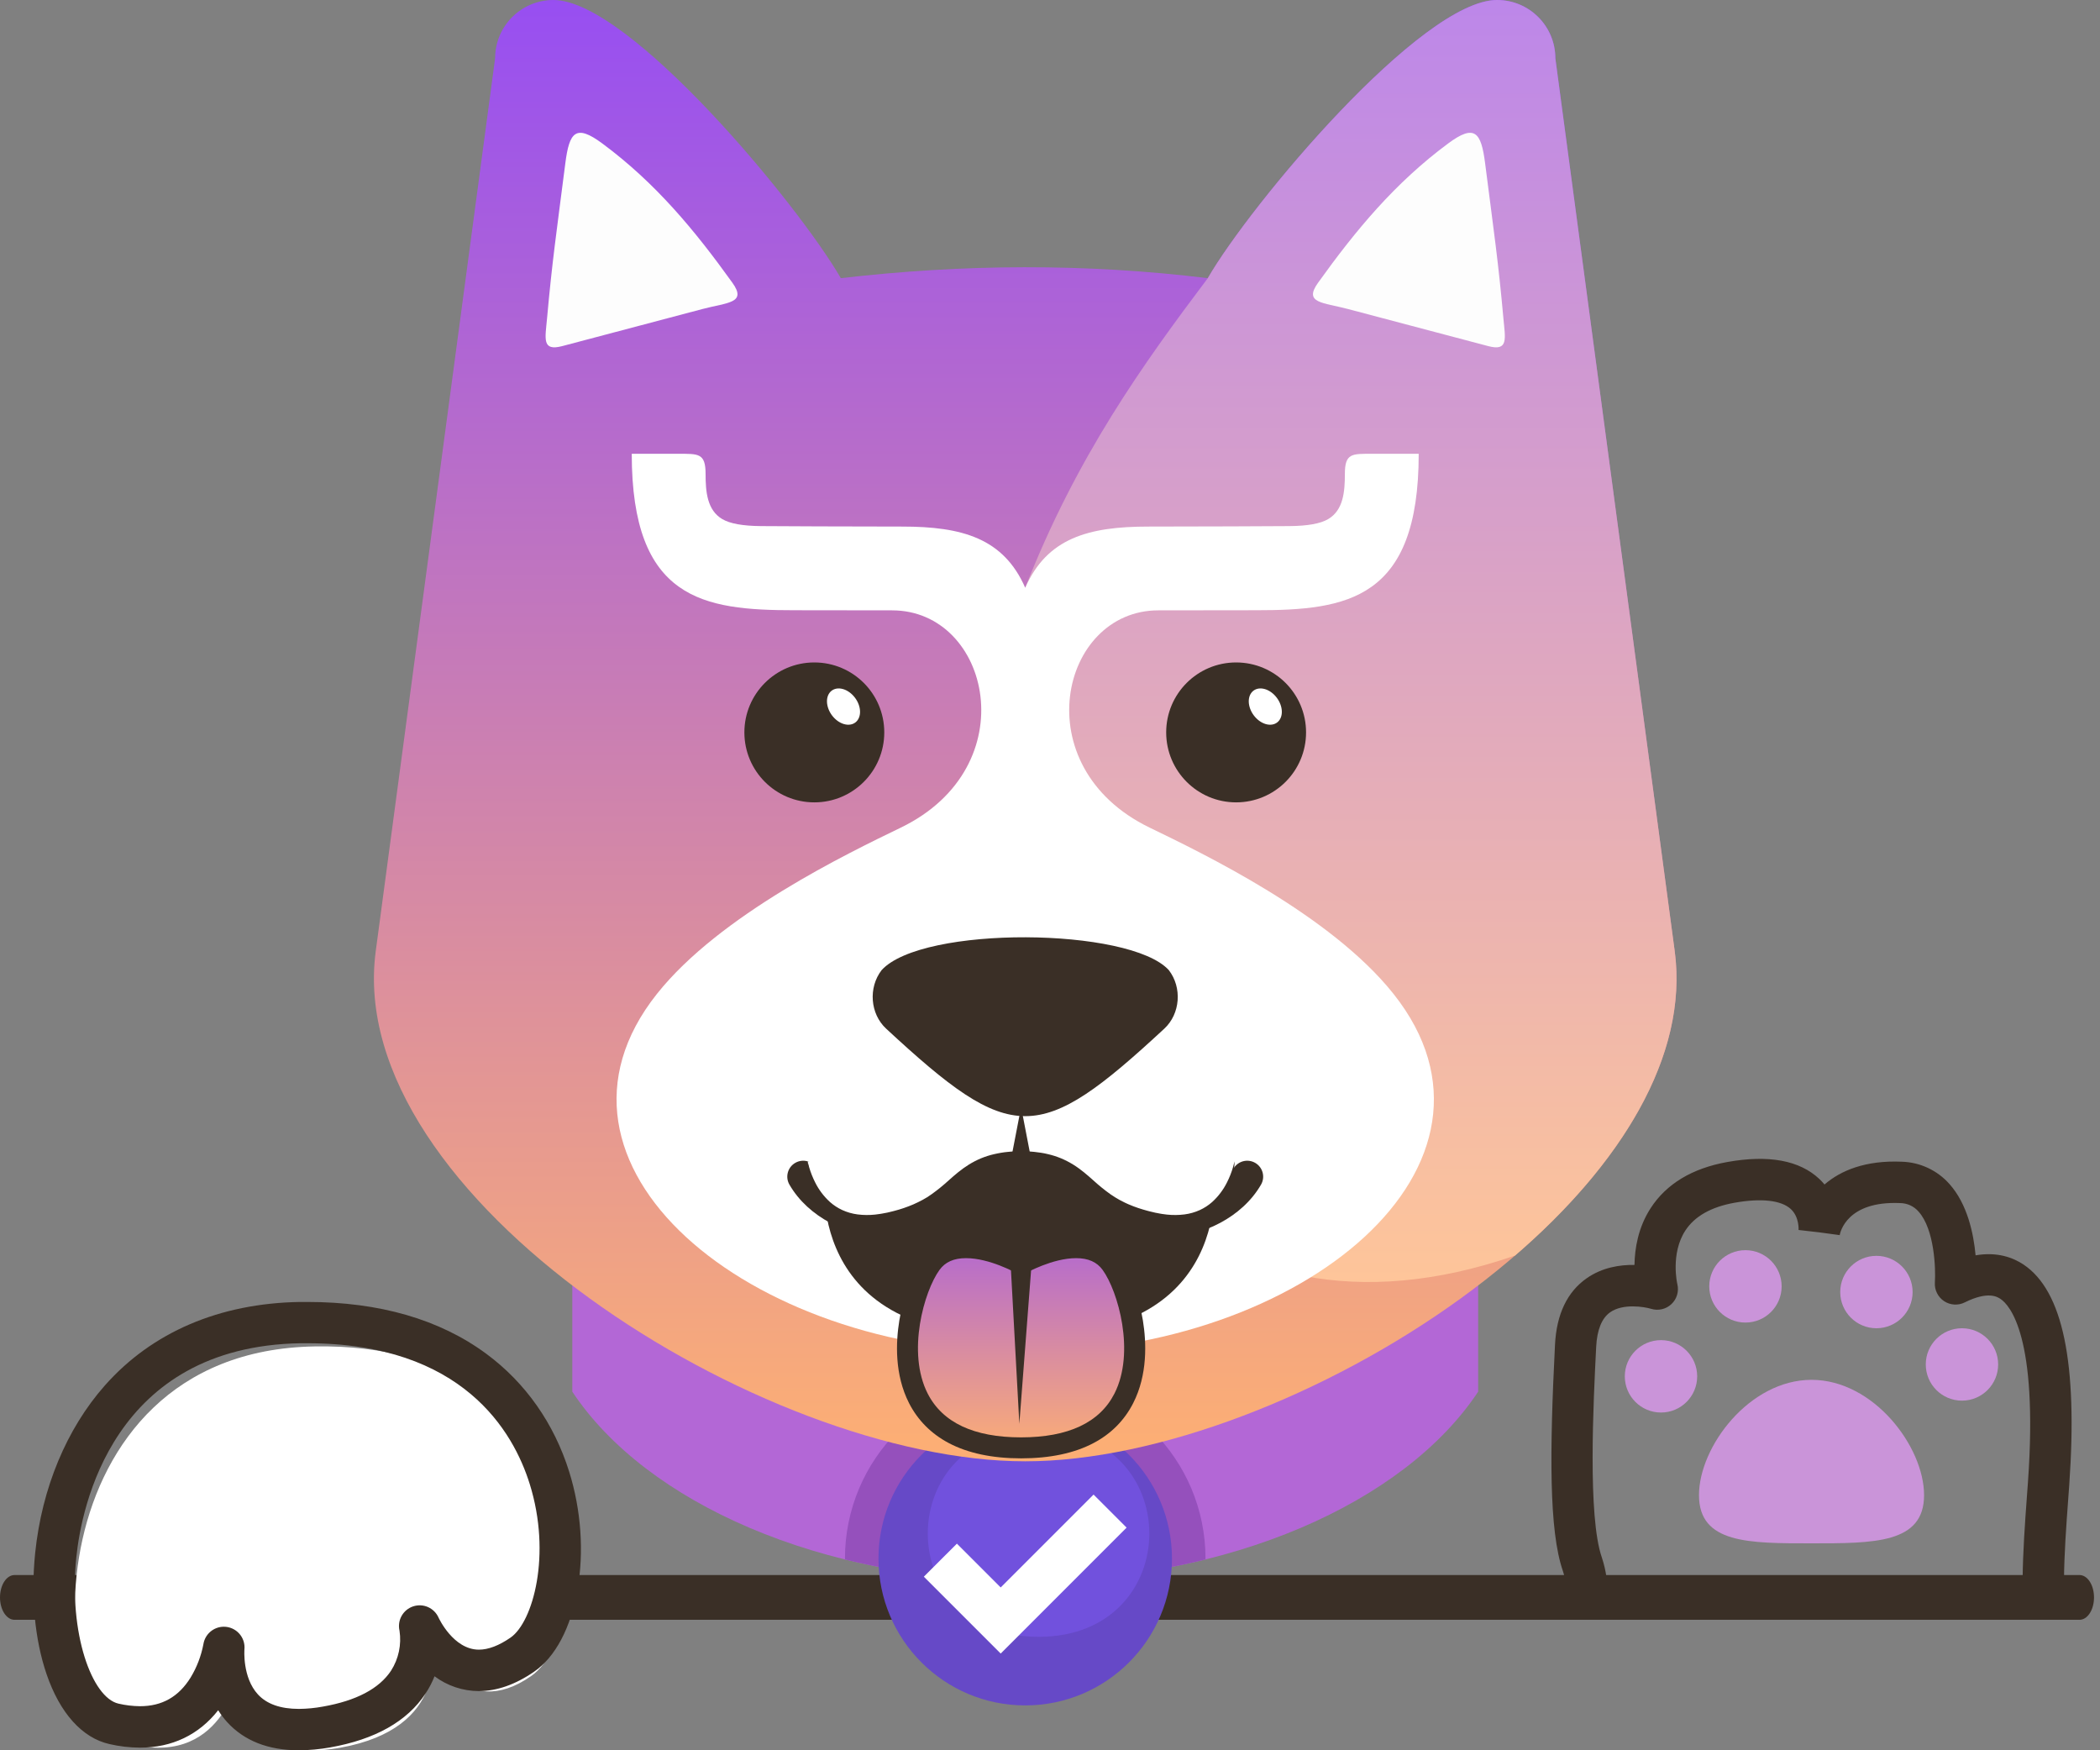<svg width="120" height="100" viewBox="0 0 120 100" fill="none" xmlns="http://www.w3.org/2000/svg">
<rect x="0" y="0" width="120" height="100" fill="#808080" stroke="none"/>
<path d="M90.635 91.467C90.352 91.466 90.078 91.364 89.863 91.178C89.649 90.993 89.508 90.736 89.467 90.455C89.436 90.218 89.382 89.984 89.308 89.757C88.508 87.45 88.55 82.921 88.857 76.829C88.945 75.087 89.554 73.81 90.669 73.031C91.555 72.411 92.57 72.256 93.399 72.27C93.413 71.332 93.609 70.13 94.32 69.031C95.221 67.638 96.694 66.75 98.701 66.39C101.058 65.968 102.828 66.292 103.962 67.358C104.067 67.458 104.166 67.563 104.258 67.674C105.181 66.877 106.597 66.282 108.681 66.373C109.197 66.389 109.704 66.51 110.17 66.729C110.637 66.948 111.055 67.26 111.396 67.646C112.42 68.79 112.775 70.463 112.891 71.722C114.13 71.507 115.036 71.851 115.635 72.252C117.881 73.757 118.734 77.873 118.243 84.834C118.223 85.105 118.203 85.376 118.184 85.649C118.071 87.182 117.955 88.768 117.942 90.294C117.94 90.606 117.814 90.904 117.593 91.124C117.372 91.343 117.072 91.467 116.761 91.467H116.751C116.595 91.466 116.442 91.434 116.299 91.373C116.156 91.313 116.026 91.225 115.917 91.114C115.808 91.003 115.722 90.872 115.664 90.728C115.606 90.584 115.576 90.43 115.578 90.275C115.592 88.673 115.71 87.047 115.825 85.475C115.845 85.206 115.864 84.936 115.884 84.668C116.475 76.337 114.834 74.561 114.318 74.215C114.144 74.099 113.613 73.743 112.269 74.412C112.083 74.505 111.875 74.547 111.668 74.533C111.46 74.52 111.26 74.452 111.087 74.337C110.914 74.221 110.774 74.062 110.683 73.875C110.591 73.688 110.55 73.481 110.564 73.273C110.615 72.493 110.546 70.24 109.632 69.222C109.5 69.07 109.338 68.949 109.157 68.865C108.975 68.782 108.777 68.738 108.577 68.736C105.552 68.606 105.155 70.384 105.12 70.587V70.566L103.949 70.408L102.775 70.273V70.29C102.775 70.282 102.832 69.533 102.325 69.071C101.775 68.571 100.634 68.446 99.11 68.718C97.782 68.957 96.84 69.489 96.308 70.302C95.444 71.621 95.844 73.355 95.848 73.368C95.898 73.571 95.893 73.784 95.833 73.984C95.774 74.185 95.662 74.366 95.51 74.509C95.358 74.653 95.17 74.753 94.966 74.8C94.763 74.847 94.55 74.84 94.35 74.778C93.956 74.659 92.74 74.459 92.009 74.975C91.528 75.314 91.26 75.979 91.21 76.95C91.052 80.096 90.718 86.639 91.534 88.985C91.657 89.353 91.746 89.732 91.799 90.117C91.844 90.427 91.764 90.742 91.577 90.993C91.389 91.244 91.11 91.411 90.8 91.456C90.745 91.464 90.69 91.467 90.635 91.467Z" fill="#3A2F26"/>
<path d="M97.085 85.426C97.085 82.656 99.964 78.835 103.516 78.835C107.068 78.835 109.947 82.656 109.947 85.426C109.947 88.195 107.068 88.176 103.516 88.176C99.964 88.176 97.085 88.201 97.085 85.426Z" fill="#CA94D9"/>
<path d="M94.914 80.703C96.056 80.703 96.982 79.777 96.982 78.635C96.982 77.493 96.056 76.567 94.914 76.567C93.772 76.567 92.846 77.493 92.846 78.635C92.846 79.777 93.772 80.703 94.914 80.703Z" fill="#CA94D9"/>
<path d="M99.74 75.563C100.882 75.563 101.808 74.637 101.808 73.495C101.808 72.353 100.882 71.427 99.74 71.427C98.597 71.427 97.672 72.353 97.672 73.495C97.672 74.637 98.597 75.563 99.74 75.563Z" fill="#CA94D9"/>
<path d="M107.224 75.888C108.366 75.888 109.292 74.962 109.292 73.82C109.292 72.677 108.366 71.751 107.224 71.751C106.082 71.751 105.156 72.677 105.156 73.82C105.156 74.962 106.082 75.888 107.224 75.888Z" fill="#CA94D9"/>
<path d="M112.112 80.024C113.255 80.024 114.18 79.098 114.18 77.956C114.18 76.814 113.255 75.888 112.112 75.888C110.97 75.888 110.044 76.814 110.044 77.956C110.044 79.098 110.97 80.024 112.112 80.024Z" fill="#CA94D9"/>
<path d="M118.831 92.545H0.827C0.608 92.545 0.397 92.41 0.242 92.17C0.087 91.931 0 91.606 0 91.267C0 90.927 0.087 90.602 0.242 90.363C0.397 90.123 0.608 89.988 0.827 89.988H118.831C119.05 89.988 119.261 90.123 119.416 90.363C119.571 90.602 119.658 90.927 119.658 91.267C119.658 91.606 119.571 91.931 119.416 92.17C119.261 92.41 119.05 92.545 118.831 92.545Z" fill="#3A2F26"/>
<path d="M24.642 94.125C24.642 94.125 26.504 98.458 30.364 95.75C34.223 93.042 34.222 76.656 17.988 76.926C1.754 77.197 2.287 98.454 7.609 99.677C12.932 100.899 13.73 95.344 13.73 95.344C13.73 95.344 13.198 100.975 19.452 99.852C25.706 98.729 24.642 94.125 24.642 94.125Z" fill="white"/>
<path d="M17.078 100C15.328 100 13.949 99.457 12.978 98.388C12.788 98.178 12.617 97.952 12.468 97.712C11.366 99.115 9.835 99.85 7.999 99.85C7.411 99.846 6.825 99.778 6.253 99.645C4.696 99.295 3.418 97.873 2.657 95.638C1.985 93.669 1.755 91.207 2.01 88.725C2.391 85.025 3.806 81.626 5.995 79.154C8.69 76.109 12.543 74.461 17.136 74.386C17.28 74.386 17.42 74.386 17.562 74.386C21.686 74.386 25.127 75.382 27.79 77.348C30.03 79.001 31.669 81.335 32.529 84.098C33.208 86.278 33.376 88.663 33.001 90.812C32.62 93.001 31.738 94.67 30.518 95.512C29.453 96.246 28.392 96.618 27.366 96.618C26.452 96.617 25.563 96.32 24.831 95.772C24.694 96.117 24.523 96.447 24.318 96.757C23.271 98.347 21.435 99.383 18.862 99.837C18.273 99.943 17.676 99.998 17.078 100ZM12.786 92.941C12.951 92.94 13.115 92.974 13.267 93.041C13.418 93.107 13.554 93.205 13.665 93.327C13.777 93.449 13.861 93.594 13.913 93.751C13.965 93.908 13.984 94.074 13.967 94.239C13.967 94.248 13.843 95.835 14.738 96.808C15.243 97.358 16.03 97.636 17.08 97.636C17.541 97.632 18 97.588 18.452 97.504C20.361 97.169 21.67 96.477 22.346 95.452C22.779 94.775 22.95 93.963 22.829 93.168C22.762 92.882 22.805 92.58 22.949 92.323C23.093 92.066 23.327 91.872 23.606 91.779C23.886 91.686 24.19 91.7 24.459 91.819C24.728 91.939 24.943 92.154 25.062 92.424C25.068 92.437 25.903 94.251 27.367 94.251C27.905 94.251 28.515 94.019 29.176 93.561C30.456 92.675 31.527 88.821 30.273 84.797C29.338 81.789 26.441 76.745 17.563 76.745H17.176C6.434 76.922 4.652 86.142 4.363 88.964C3.912 93.345 5.263 96.997 6.772 97.335C7.174 97.429 7.586 97.478 8 97.482C9.263 97.482 10.21 96.945 10.895 95.839C11.248 95.256 11.494 94.614 11.622 93.944C11.664 93.666 11.805 93.412 12.018 93.228C12.232 93.044 12.504 92.942 12.786 92.941Z" fill="#3A2F26"/>
<path fill-rule="evenodd" clip-rule="evenodd" d="M49.115 56.343H68.054C75.484 58.011 81.457 61.587 84.466 66.124V79.512C80.26 85.857 70.257 90.32 58.584 90.32C46.912 90.32 36.909 85.856 32.703 79.512V66.124C35.711 61.587 41.685 58.011 49.115 56.343Z" fill="#B367D6"/>
<path fill-rule="evenodd" clip-rule="evenodd" d="M68.885 89.097C65.697 89.886 62.222 90.32 58.584 90.32C54.947 90.32 51.472 89.886 48.284 89.097L48.283 89.05C48.283 83.361 52.895 78.749 58.584 78.749C64.274 78.749 68.886 83.361 68.886 89.05L68.885 89.097Z" fill="#9550BC"/>
<path fill-rule="evenodd" clip-rule="evenodd" d="M58.584 80.665C63.216 80.665 66.97 84.419 66.97 89.051C66.97 93.682 63.216 97.436 58.584 97.436C53.953 97.436 50.199 93.682 50.199 89.051C50.199 84.419 53.953 80.665 58.584 80.665Z" fill="#6649C7"/>
<path fill-rule="evenodd" clip-rule="evenodd" d="M59.346 81.713C67.785 81.713 67.785 93.518 59.346 93.518C50.906 93.518 50.906 81.713 59.346 81.713Z" fill="#7151DD"/>
<path d="M69.017 15.893C62.027 15.039 55.037 15.081 48.047 15.893C45.618 11.685 35.95 0 31.623 0C29.783 0 28.292 1.491 28.292 3.331L21.472 54.336C19.592 68.391 43.583 83.49 58.584 83.49C73.586 83.49 97.576 68.392 95.697 54.336L88.877 3.331C88.877 1.491 87.386 0 85.546 0C81.218 0 71.446 11.686 69.017 15.893Z" fill="url(#paint0_linear_850_595)"/>
<path d="M86.57 71.736C92.541 66.595 96.504 60.37 95.697 54.336C93.423 37.334 91.15 20.333 88.877 3.331C88.877 1.491 87.385 0 85.546 0C81.218 0 71.446 11.685 69.017 15.893C65.342 20.771 61.518 26.082 58.584 33.582C56.675 38.462 57.725 43.928 58.584 51.598C58.584 63.574 68.472 77.989 86.57 71.736Z" fill="url(#paint1_linear_850_595)"/>
<path fill-rule="evenodd" clip-rule="evenodd" d="M84.864 9.33C85.376 13.335 85.615 14.923 85.908 18.178C86.014 19.353 86.217 20.086 85.032 19.772C81.811 18.921 80.247 18.507 77.026 17.655C75.593 17.276 74.476 17.328 75.317 16.155C77.471 13.153 79.703 10.455 82.754 8.194C84.271 7.07 84.636 7.545 84.864 9.33ZM32.304 9.33C31.792 13.335 31.554 14.923 31.261 18.178C31.155 19.353 30.951 20.086 32.137 19.772C35.357 18.921 36.922 18.507 40.143 17.655C41.576 17.276 42.693 17.328 41.852 16.155C39.697 13.153 37.466 10.455 34.414 8.194C32.897 7.07 32.532 7.545 32.304 9.33Z" fill="#FDFDFD"/>
<path d="M58.584 77.268C42.674 77.268 29.814 66.506 37.537 56.787C41.131 52.264 48.426 48.762 51.479 47.283C58.661 43.804 56.584 34.872 50.981 34.872C50.183 34.872 47.411 34.865 45.394 34.865C40.178 34.865 36.1 34.264 36.1 25.927H38.747C39.912 25.927 40.319 25.883 40.319 27.079C40.319 28.088 40.404 29.15 41.278 29.661C41.717 29.918 42.449 30.05 43.496 30.058C44.535 30.065 48.608 30.085 51.558 30.085C54.984 30.085 57.343 30.752 58.585 33.581C59.826 30.752 62.185 30.085 65.611 30.085C68.561 30.085 72.635 30.065 73.673 30.058C74.72 30.05 75.452 29.918 75.891 29.661C76.765 29.15 76.85 28.088 76.85 27.079C76.85 25.883 77.257 25.927 78.422 25.927H81.069C81.069 34.264 76.99 34.865 71.775 34.865C69.758 34.865 66.986 34.872 66.188 34.872C60.585 34.872 58.508 43.804 65.69 47.283C68.743 48.762 76.037 52.264 79.631 56.787C87.355 66.506 74.494 77.268 58.584 77.268Z" fill="white"/>
<path d="M66.788 55.425C67.561 56.425 67.446 57.923 66.534 58.769C59.346 65.431 57.836 65.443 50.634 58.769C49.722 57.923 49.608 56.425 50.38 55.425C52.707 52.874 64.556 52.977 66.788 55.425Z" fill="#3A2F26"/>
<path fill-rule="evenodd" clip-rule="evenodd" d="M46.533 37.848C48.741 37.848 50.53 39.637 50.53 41.845C50.53 44.052 48.741 45.842 46.533 45.842C44.326 45.842 42.536 44.052 42.536 41.845C42.536 39.637 44.326 37.848 46.533 37.848Z" fill="#3A2F26"/>
<path fill-rule="evenodd" clip-rule="evenodd" d="M47.993 39.336C48.503 39.378 49.008 39.875 49.123 40.446C49.237 41.017 48.917 41.445 48.408 41.403C47.898 41.361 47.393 40.864 47.279 40.293C47.164 39.722 47.484 39.294 47.993 39.336Z" fill="white"/>
<path fill-rule="evenodd" clip-rule="evenodd" d="M70.635 37.848C72.843 37.848 74.632 39.637 74.632 41.845C74.632 44.052 72.843 45.842 70.635 45.842C68.428 45.842 66.639 44.052 66.639 41.845C66.639 39.637 68.428 37.848 70.635 37.848Z" fill="#3A2F26"/>
<path fill-rule="evenodd" clip-rule="evenodd" d="M72.096 39.336C72.605 39.378 73.111 39.875 73.225 40.446C73.339 41.017 73.02 41.445 72.51 41.403C72.001 41.361 71.495 40.864 71.381 40.293C71.267 39.722 71.587 39.294 72.096 39.336Z" fill="white"/>
<path d="M45.109 67.68C44.859 67.245 45.009 66.688 45.445 66.438C45.88 66.187 46.437 66.337 46.687 66.773C47.052 67.405 47.632 67.902 48.29 68.254C49.06 68.667 49.925 68.877 50.68 68.877C52.175 68.877 53.028 68.284 54.436 67.758C58.411 66.272 58.608 66.219 62.583 67.704C63.991 68.23 64.993 68.877 66.489 68.877C67.244 68.877 68.109 68.667 68.879 68.254C69.536 67.902 70.116 67.405 70.481 66.773C70.732 66.337 71.288 66.187 71.724 66.438C72.16 66.688 72.31 67.245 72.06 67.68C71.511 68.631 70.672 69.359 69.736 69.861C68.692 70.421 67.516 70.706 66.489 70.706C64.683 70.706 62.926 70.049 61.365 69.465C58.633 68.445 58.535 68.445 55.803 69.465C54.243 70.049 52.486 70.706 50.68 70.706C49.653 70.706 48.477 70.421 47.433 69.861C46.496 69.359 45.658 68.631 45.109 67.68Z" fill="#3A2F26"/>
<path fill-rule="evenodd" clip-rule="evenodd" d="M54.68 88.194L52.791 90.082L57.183 94.473L64.377 87.279L62.489 85.391L57.183 90.697L54.68 88.194Z" fill="white"/>
<path d="M69.356 66.909L58.325 66.303L58.321 66.294L58.246 66.298L58.171 66.294L58.167 66.303L47.136 66.909C47.136 66.909 45.705 76.742 58.248 76.252C70.788 76.742 69.356 66.909 69.356 66.909Z" fill="#3A2F26"/>
<path d="M70.542 66.355C70.542 66.355 70.243 70.453 65.945 69.703C61.647 68.953 62.297 66.404 58.349 66.355C54.4 66.404 55.05 68.953 50.752 69.703C46.454 70.453 46.154 66.355 46.154 66.355" fill="white"/>
<path d="M70.542 66.354C70.542 66.354 70.542 66.384 70.542 66.441C70.542 66.499 70.539 66.583 70.527 66.694C70.516 66.805 70.501 66.941 70.471 67.1C70.438 67.284 70.393 67.466 70.337 67.644C70.266 67.868 70.176 68.085 70.068 68.294C69.939 68.545 69.78 68.78 69.595 68.993C69.379 69.243 69.126 69.459 68.846 69.632C68.53 69.824 68.187 69.966 67.828 70.052C67.441 70.143 67.045 70.187 66.648 70.182L66.341 70.17C66.291 70.17 66.241 70.163 66.187 70.158L66.032 70.141L65.876 70.125L65.72 70.102L65.57 70.079C65.52 70.071 65.47 70.065 65.421 70.054L65.1 69.991C64.994 69.966 64.89 69.941 64.783 69.914C64.571 69.858 64.358 69.794 64.144 69.718C64.09 69.7 64.037 69.68 63.984 69.658L63.823 69.595C63.716 69.552 63.612 69.5 63.505 69.453C63.293 69.35 63.086 69.236 62.886 69.111C62.479 68.864 62.105 68.561 61.755 68.276C61.579 68.132 61.409 67.993 61.239 67.866C61.075 67.739 60.905 67.622 60.727 67.516C60.555 67.415 60.375 67.328 60.189 67.255C60.143 67.236 60.095 67.222 60.048 67.205C60.001 67.189 59.953 67.172 59.904 67.16L59.758 67.118C59.708 67.105 59.658 67.094 59.608 67.082C59.508 67.057 59.404 67.043 59.302 67.024C59.2 67.005 59.093 66.998 58.988 66.984L58.667 66.96L58.503 66.955H58.422H58.381H58.368L58.019 66.966L57.709 66.989C57.605 67.004 57.498 67.013 57.395 67.03C57.292 67.047 57.188 67.062 57.09 67.088C57.04 67.1 56.99 67.111 56.94 67.124L56.794 67.166C56.744 67.179 56.697 67.195 56.65 67.212C56.603 67.228 56.554 67.243 56.509 67.262C56.323 67.335 56.143 67.422 55.971 67.523C55.793 67.629 55.622 67.746 55.459 67.873C55.289 67.999 55.119 68.139 54.943 68.283C54.593 68.57 54.219 68.871 53.813 69.118C53.417 69.366 52.995 69.57 52.554 69.725C52.34 69.802 52.127 69.866 51.915 69.922C51.808 69.947 51.703 69.975 51.598 69.999L51.285 70.06C51.181 70.08 51.078 70.093 50.975 70.11L50.809 70.135L50.663 70.15L50.517 70.165C50.467 70.169 50.423 70.176 50.367 70.177C50.26 70.183 50.154 70.187 50.05 70.19C49.653 70.195 49.256 70.151 48.869 70.06C48.51 69.974 48.166 69.832 47.85 69.64C47.569 69.466 47.317 69.251 47.1 69.001C46.916 68.787 46.757 68.552 46.628 68.301C46.52 68.093 46.43 67.875 46.359 67.652C46.303 67.473 46.259 67.291 46.225 67.108C46.196 66.948 46.18 66.812 46.169 66.701C46.158 66.591 46.156 66.505 46.154 66.448C46.153 66.391 46.154 66.361 46.154 66.361C46.154 66.361 46.176 66.478 46.237 66.688C46.325 66.989 46.441 67.281 46.583 67.561C46.794 67.984 47.082 68.363 47.432 68.68C47.641 68.864 47.876 69.017 48.129 69.134C48.407 69.261 48.702 69.345 49.005 69.384C49.337 69.426 49.672 69.429 50.005 69.394C50.089 69.382 50.173 69.37 50.259 69.36C50.299 69.357 50.349 69.346 50.397 69.338L50.54 69.311L50.685 69.284C50.7 69.284 50.676 69.284 50.681 69.284H50.69L50.707 69.28L50.742 69.271L50.811 69.255C50.903 69.232 50.997 69.212 51.09 69.186C51.465 69.09 51.833 68.964 52.189 68.812C52.369 68.734 52.545 68.646 52.72 68.553C52.895 68.461 53.063 68.353 53.227 68.236C53.572 67.99 53.901 67.723 54.214 67.437C54.382 67.287 54.557 67.131 54.748 66.978C54.944 66.818 55.15 66.671 55.364 66.537C55.588 66.398 55.822 66.278 56.064 66.177C56.308 66.077 56.56 65.997 56.817 65.939C56.944 65.906 57.072 65.889 57.199 65.863C57.327 65.837 57.453 65.828 57.58 65.813C57.708 65.798 57.842 65.791 57.972 65.782L58.322 65.769C58.335 65.768 58.348 65.768 58.361 65.769H58.373H58.396H58.443L58.537 65.772L58.726 65.779C58.852 65.789 58.978 65.799 59.105 65.811C59.231 65.823 59.358 65.84 59.486 65.861C59.613 65.881 59.741 65.904 59.868 65.937C60.125 65.995 60.377 66.075 60.62 66.175C60.864 66.276 61.098 66.397 61.322 66.535C61.767 66.809 62.138 67.138 62.472 67.435C62.784 67.721 63.113 67.988 63.457 68.234C63.621 68.348 63.791 68.454 63.966 68.551C64.054 68.596 64.14 68.644 64.228 68.686L64.362 68.75C64.406 68.771 64.45 68.792 64.496 68.81C64.676 68.888 64.859 68.957 65.043 69.019C65.136 69.048 65.228 69.079 65.32 69.106L65.591 69.183C65.634 69.196 65.686 69.207 65.734 69.219L65.879 69.253L66.015 69.286L66.151 69.311L66.285 69.337C66.329 69.345 66.374 69.355 66.418 69.359L66.683 69.394C67.016 69.429 67.353 69.426 67.686 69.384C67.989 69.345 68.284 69.261 68.562 69.135C68.816 69.018 69.052 68.865 69.262 68.68C69.612 68.363 69.9 67.983 70.111 67.561C70.253 67.281 70.369 66.989 70.457 66.688C70.521 66.471 70.542 66.354 70.542 66.354Z" fill="#3A2F26"/>
<path d="M57.749 66.355L58.349 63.248L58.948 66.355C58.979 66.514 58.945 66.678 58.854 66.812C58.764 66.947 58.623 67.039 58.464 67.07C58.305 67.101 58.14 67.067 58.006 66.976C57.872 66.885 57.779 66.745 57.749 66.586C57.734 66.51 57.734 66.431 57.749 66.355Z" fill="#3A2F26"/>
<path d="M58.349 82.722C67.044 82.722 64.995 74.272 63.496 72.203C61.997 70.133 58.349 72.203 58.349 72.203C58.349 72.203 54.7 70.133 53.201 72.203C51.702 74.272 49.653 82.722 58.349 82.722Z" fill="url(#paint2_linear_850_595)"/>
<path d="M58.349 83.321C56.699 83.321 55.307 83.026 54.209 82.444C53.209 81.913 52.446 81.145 51.946 80.167C51.115 78.54 51.186 76.698 51.391 75.439C51.616 74.059 52.136 72.651 52.715 71.85C53.269 71.086 54.129 70.684 55.2 70.684C56.476 70.684 57.777 71.247 58.349 71.528C58.918 71.247 60.219 70.684 61.497 70.684C62.57 70.684 63.43 71.088 63.984 71.852C64.563 72.652 65.083 74.06 65.308 75.44C65.513 76.699 65.583 78.542 64.753 80.168C64.253 81.149 63.491 81.918 62.49 82.446C61.39 83.028 59.998 83.321 58.349 83.321ZM55.2 71.883C54.508 71.883 54.012 72.103 53.685 72.556C52.808 73.765 51.805 77.258 53.012 79.623C53.862 81.282 55.654 82.122 58.346 82.122C61.039 82.122 62.834 81.281 63.681 79.623C64.888 77.258 63.885 73.765 63.008 72.556C62.681 72.103 62.185 71.883 61.493 71.883C60.15 71.883 58.657 72.717 58.642 72.726C58.552 72.777 58.45 72.803 58.346 72.803C58.243 72.803 58.141 72.777 58.051 72.726C58.038 72.716 56.545 71.883 55.2 71.883Z" fill="#3A2F26"/>
<path d="M58.948 72.209L58.248 81.347L57.749 72.195C57.74 72.036 57.795 71.88 57.901 71.761C58.008 71.643 58.157 71.572 58.316 71.563C58.475 71.554 58.631 71.609 58.749 71.716C58.868 71.822 58.94 71.971 58.948 72.13C58.948 72.156 58.948 72.183 58.948 72.209Z" fill="#3A2F26"/>
<defs>
<linearGradient id="paint0_linear_850_595" x1="58.584" y1="82.335" x2="58.584" y2="-0.338" gradientUnits="userSpaceOnUse">
<stop stop-color="#FCAE75"/>
<stop offset="1" stop-color="#974EF2"/>
</linearGradient>
<linearGradient id="paint1_linear_850_595" x1="76.656" y1="74.424" x2="76.656" y2="0.318" gradientUnits="userSpaceOnUse">
<stop stop-color="#FFC698"/>
<stop offset="1" stop-color="#BD87E9"/>
</linearGradient>
<linearGradient id="paint2_linear_850_595" x1="58.349" y1="83" x2="58.349" y2="66.5" gradientUnits="userSpaceOnUse">
<stop stop-color="#FCAE75"/>
<stop offset="1" stop-color="#974EF2"/>
</linearGradient>
</defs>
</svg>
